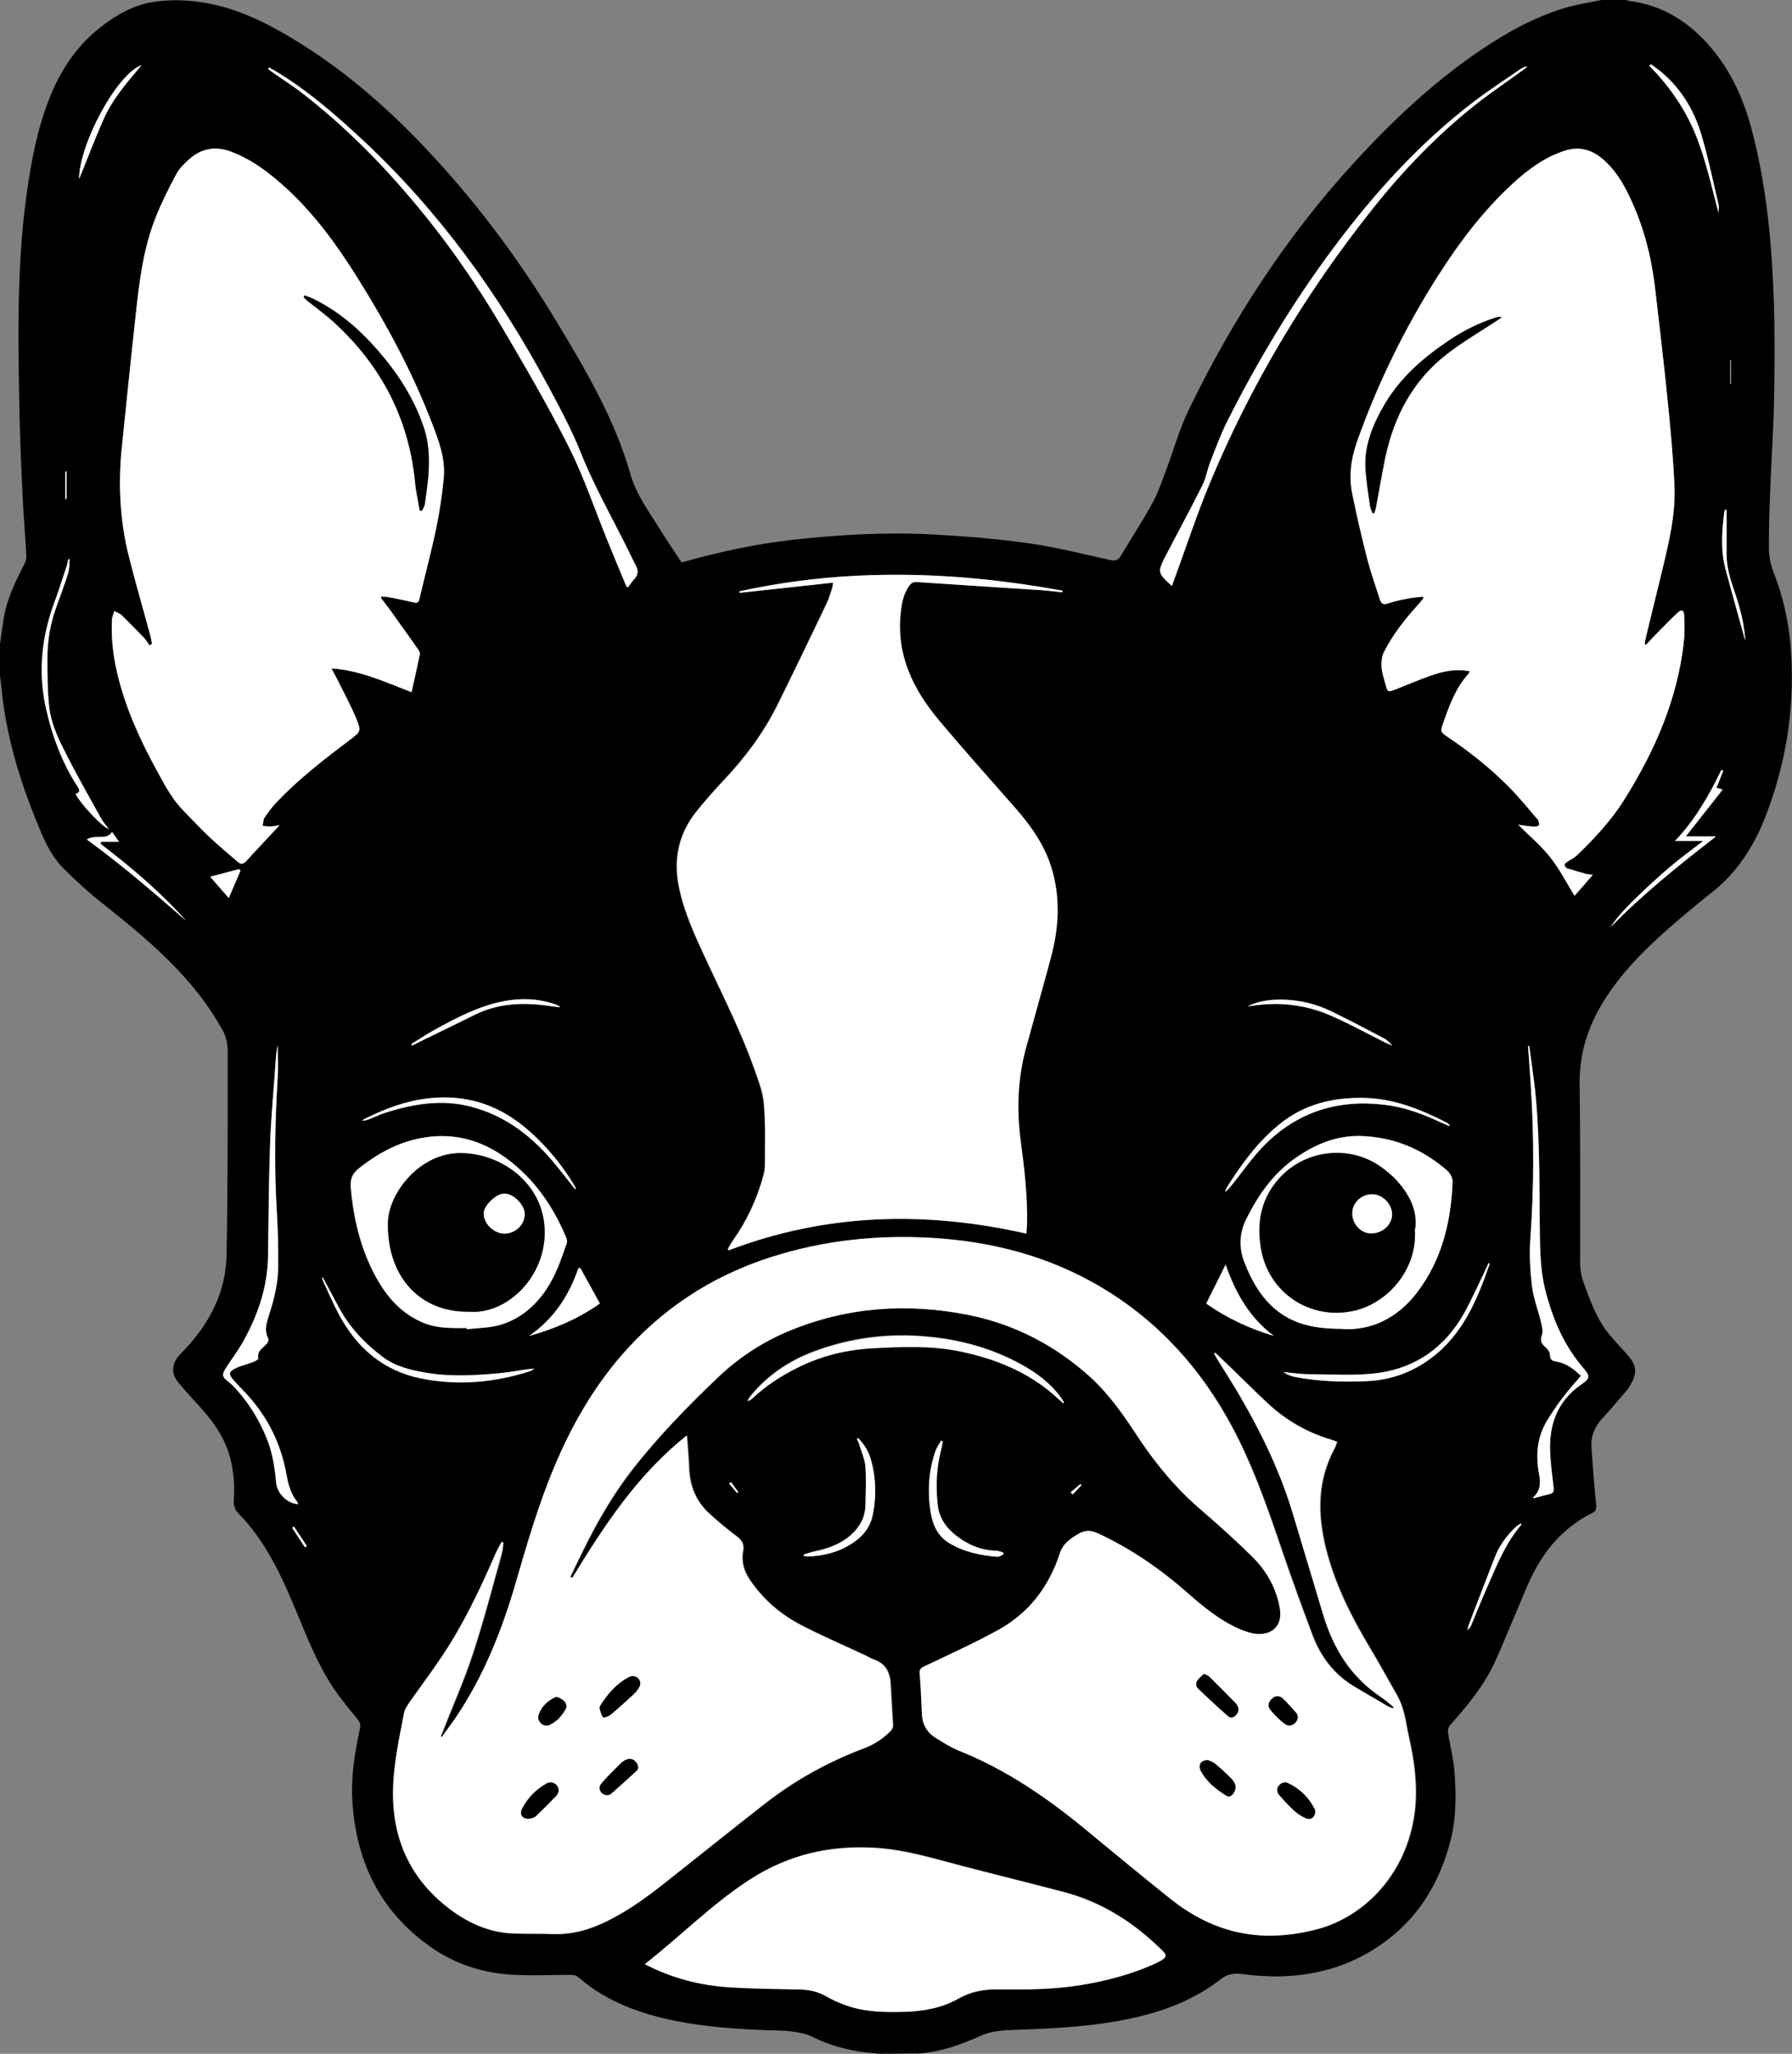 <?xml version="1.0" encoding="UTF-8"?>
<svg id="Layer_1" data-name="Layer 1" xmlns="http://www.w3.org/2000/svg" viewBox="0 0 106.24 121.74">
  <rect x="0" y="0" width="106.24" height="121.74" fill="#808080" stroke="none"/>
  <defs>
    <style>
      .cls-1 {
        fill: #000;
      }

      .cls-1, .cls-2 {
        stroke-width: 0px;
      }

      .cls-2 {
        fill: #fff;
      }
    </style>
  </defs>
  <g id="WuyCAc">
    <g>
      <path class="cls-1" d="M51.58,121.74c.08,0,.16,0,.24,0,.07,0,.13-.01.2-.02-1.35-.09-2.64-.38-3.86-.99-.36-.18-.79-.26-1.19-.31-.49-.07-.99-.06-1.49-.08-1.8-.07-3.6-.19-5.38-.54-2.13-.43-4.14-1.14-5.81-2.6-.1-.09-.27-.14-.41-.14-1.19,0-2.37.06-3.55-.01-1.76-.11-3.41-.65-4.85-1.68-3.03-2.15-4.43-5.18-4.6-8.83-.06-1.37.17-2.71.45-4.04.05-.22.04-.38-.12-.58-.5-.61-1.01-1.22-1.45-1.87-.95-1.43-1.57-3.04-2.23-4.62-.86-2.08-1.8-4.1-3.41-5.74-.21-.21-.28-.48-.26-.78.06-.82,0-1.63-.2-2.44-.3-1.2-.98-2.16-1.79-3.06-.44-.49-.9-.97-1.31-1.48-.42-.52-.38-1.08.05-1.58.13-.15.27-.28.4-.42,1.46-1.56,2.38-3.39,2.42-5.52.08-4.03.07-8.07.07-12.11,0-.43-.11-.91-.32-1.27-.48-.83-1.01-1.64-1.62-2.38-1.57-1.93-3.48-3.51-5.42-5.05-.85-.67-1.66-1.4-2.42-2.17-.79-.81-1.2-1.87-1.62-2.9-.92-2.28-1.62-4.62-1.94-7.07C.11,41,.06,40.52,0,40.05c0-.63,0-1.26,0-1.89.07-.5.14-1,.22-1.5.19-1.17.7-2.21,1.24-3.25.08-.15.11-.35.1-.52-.06-1.1-.16-2.2-.21-3.31-.09-1.93-.18-3.87-.21-5.81-.08-4.26-.13-8.52.51-12.75.24-1.6.55-3.19,1.1-4.72.66-1.84,1.64-3.46,3.2-4.68.91-.71,1.91-1.3,3.06-1.49,1.3-.21,2.61-.12,3.89.19,1.79.44,3.4,1.31,4.95,2.28,2.94,1.84,5.5,4.14,7.85,6.69,2.81,3.04,5.25,6.36,7.38,9.91,1.71,2.84,3.38,5.69,4.3,8.92.33,1.17,1.06,2.16,1.7,3.18.43.7.89,1.37,1.33,2.04,2.22-.63,4.41-1.1,6.65-1.35,2.8-.31,5.6-.46,8.41-.3,1.86.1,3.72.26,5.56.52,1.62.23,3.21.64,4.81.99.29.06.45,0,.6-.24.64-1.07,1.32-2.11,1.92-3.21.33-.61.54-1.28.79-1.93.44-1.17.78-2.4,1.32-3.52,2.58-5.33,5.78-10.26,9.78-14.63,2.24-2.45,4.65-4.73,7.4-6.61,1.67-1.14,3.43-2.12,5.4-2.67C93.69.23,94.33.13,94.96,0c.49,0,.97,0,1.46,0,.05.02.09.04.14.05,2.03.25,3.62,1.28,4.91,2.81,1.18,1.4,1.9,3.03,2.37,4.78.91,3.42,1.22,6.92,1.33,10.44.06,1.93.04,3.87,0,5.81-.03,1.63-.15,3.26-.21,4.89-.05,1.24-.1,2.47-.09,3.71,0,.47.1.98.27,1.42.64,1.62.98,3.3,1.06,5.03.17,3.23-.34,6.35-1.5,9.38-.7,1.82-1.7,3.4-3.25,4.61-.63.49-1.25,1.01-1.86,1.53-1.45,1.23-2.84,2.52-3.96,4.06-1.26,1.72-2.02,3.59-1.98,5.78.05,3.51.03,7.02.03,10.53,0,.46.08.88.24,1.3.37.99.72,1.99,1.38,2.83.38.49.82.93,1.22,1.39.5.57.55,1.03.17,1.69-.08.14-.16.28-.27.4-.47.55-.93,1.1-1.42,1.63-.46.5-.7,1.07-.65,1.74.08,1.14.17,2.28.28,3.42.02.22-.01.35-.23.45-1.45.72-2.54,1.85-3.32,3.24-.49.87-.83,1.82-1.23,2.74-.4.92-.77,1.85-1.18,2.76-.65,1.45-1.65,2.66-2.7,3.84-.08.1-.15.27-.13.39.11.76.32,1.51.38,2.27.11,1.36.13,2.73-.2,4.08-.59,2.35-1.71,4.37-3.64,5.89-2.59,2.03-5.57,2.55-8.76,2.12-.49-.06-.86.01-1.24.3-1.57,1.23-3.39,1.92-5.32,2.33-2.18.47-4.39.59-6.61.67-.79.03-1.59.03-2.33.37-1.18.53-2.38.96-3.69,1.04h.48M33.93,93.52l-.09-.06c.25-.51.49-1.01.74-1.52.83-1.71,1.78-3.34,2.95-4.85,1.51-1.93,3.21-3.68,4.98-5.37,1.27-1.22,2.72-2.18,4.35-2.85,3.42-1.4,6.95-1.64,10.56-.93,2.77.55,5.18,1.82,7.27,3.7,1.17,1.05,2.03,2.34,2.88,3.64,1.05,1.59,2.27,3.03,3.73,4.27,1.02.87,2.01,1.77,2.96,2.71.83.82,1.41,1.81,1.64,2.99.26,1.35-.74,1.75-1.63,1.56-.28-.06-.57-.16-.83-.28-1.13-.51-2.08-1.29-3-2.1-1.61-1.42-3.36-2.63-5.32-3.54-.48-.22-.82-.19-1.24.08-.45.28-.84.56-1.01,1.1-.64,1.95-1.81,3.52-3.61,4.52-1.44.8-2.95,1.47-4.44,2.19-.19.09-.27.18-.26.4.05.79.1,1.58.13,2.37.02.64.3,1.13.83,1.47.45.27.9.56,1.38.76,2.8,1.12,5.24,2.8,7.55,4.71,1.65,1.36,3.29,2.73,4.97,4.06,1.14.91,2.42,1.61,3.85,1.95,1.54.37,3.1.28,4.64-.09,3.33-.8,5.89-3.86,6.05-7.77.05-1.24-.13-2.44-.4-3.65-.19-.84-.26-1.71-.69-2.47-.54-.95-1.07-1.91-1.63-2.85-1.11-1.85-2.07-3.76-2.6-5.86-.51-2.04-.53-4.03.5-5.94.07-.12.1-.26.16-.41-.12-.04-.21-.08-.31-.11-1.46-.42-2.74-1.16-3.84-2.2-.72-.67-1.41-1.37-2.12-2.05-.32-.31-.64-.61-.96-.92-.02.02-.04.03-.06.05.08.14.16.29.25.43.43.7.88,1.39,1.29,2.1,1.3,2.23,2.41,4.54,3.15,7.02.59,1.98,1.19,3.95,1.78,5.93.6,1.99,1.63,3.68,3.39,4.86.28.19.53.41.79.62-.01.02-.03.04-.04.07-.11-.04-.23-.07-.33-.13-.62-.36-1.24-.73-1.86-1.09-1.26-.72-2.1-1.8-2.6-3.14-.61-1.63-1.21-3.26-1.77-4.91-.93-2.72-1.86-5.44-3.29-7.96-1.95-3.43-4.6-6.16-8.06-8.07-2.92-1.6-6.08-2.38-9.38-2.58-3.28-.2-6.5.14-9.63,1.15-3.51,1.13-6.47,3.09-8.88,5.88-1.68,1.95-2.92,4.16-3.91,6.51-.95,2.25-1.63,4.6-2.31,6.94-.81,2.79-1.88,5.46-3.5,7.88-.28.41-.58.81-.87,1.22-.02-.01-.05-.03-.07-.04.03-.07.06-.14.09-.22.61-1.56,1.3-3.1,1.82-4.7.64-1.94,1.14-3.92,1.7-5.89.06-.22.07-.45.1-.68-.03,0-.07-.02-.1-.03-.13.25-.27.49-.38.75-.9,2.06-1.86,4.1-3.11,5.97-.62.93-1.29,1.82-1.93,2.73-.15.21-.32.45-.36.69-.28,1.48-.62,2.95-.65,4.47-.07,2.95,1,5.36,3.36,7.15,1.11.84,2.37,1.41,3.8,1.45.78.02,1.56,0,2.34.03,1.03.04,1.98-.21,2.91-.64,1.35-.62,2.54-1.48,3.69-2.39,1.99-1.57,3.96-3.16,5.96-4.72,1.77-1.38,3.73-2.46,5.83-3.25.63-.24,1.15-.58,1.61-1.05.07-.08.14-.21.13-.31-.04-.81-.1-1.62-.14-2.43-.03-.7-.28-1.23-.99-1.48-.17-.06-.33-.16-.49-.24-1.27-.6-2.57-1.15-3.82-1.8-1.23-.64-2.27-1.53-3.05-2.69-.35-.52-.52-1.09-.4-1.7.09-.44-.09-.66-.42-.91-.57-.43-1.12-.89-1.65-1.38-.75-.71-1.09-1.61-1.13-2.64-.02-.64-.09-1.28-.13-1.92-2.9,2.3-4.89,5.33-6.78,8.43ZM49.37,34.54c-.01.1-.01.21-.05.31-.1.32-.19.64-.34.94-.97,2.03-1.94,4.05-2.94,6.06-.82,1.64-1.92,3.1-3.18,4.43-.56.6-1.11,1.21-1.62,1.86-1.02,1.29-1.34,2.77-1.02,4.38.24,1.22.71,2.36,1.22,3.49,1.11,2.44,2.36,4.82,3.26,7.35.24.67.51,1.37.57,2.07.1,1.19.06,2.39.06,3.59,0,.22-.04.45-.09.66-.37,1.38-.97,2.66-1.79,3.83-.12.17-.21.34-.32.52.02.03.04.06.05.08,5.76-2.19,11.64-2.34,17.64-.99.02-.21.04-.39.04-.57.04-1.67-.16-3.32-.38-4.97-.25-1.88-.15-3.74.35-5.57.48-1.75.98-3.51,1.45-5.26.45-1.69.55-3.4.09-5.11-.39-1.43-1.22-2.61-2.18-3.72-1.53-1.75-3.09-3.47-4.57-5.25-1.52-1.82-2.51-3.85-2.25-6.32.06-.57.15-1.12.49-1.6.13-.18.24-.26.46-.25,2.46.16,4.92.31,7.37.48.42.03.85.08,1.27.13,0-.03,0-.07,0-.1-6.38-1.16-12.76-1.36-19.14.04v.09c1.83-.2,3.66-.4,5.52-.6ZM22.58,35.44s.03-.05.04-.08c.15.01.3.01.45.04.49.1.97.19,1.45.31.22.05.3,0,.35-.22.32-1.38.69-2.75.98-4.13.21-1.01.37-2.03.46-3.06.1-1.15-.31-2.21-.72-3.27-1.16-3.01-2.69-5.83-4.39-8.55-1.22-1.95-2.56-3.8-4.27-5.36-.97-.88-2-1.67-3.26-2.14-.91-.34-1.72-.19-2.43.44-.31.27-.62.58-.81.94-.45.85-.89,1.71-1.23,2.6-.72,1.85-.95,3.8-1.16,5.76-.28,2.61-.55,5.22-.82,7.83-.22,2.17-.11,4.32.42,6.43.39,1.57.85,3.12,1.27,4.68.04.16.07.34.1.5-.05.03-.09.07-.14.1-.11-.16-.21-.33-.34-.46-.43-.45-.86-.89-1.3-1.32-.12-.12-.3-.18-.45-.26-.05.17-.13.34-.14.51-.06,1.1.07,2.18.33,3.25.49,2.05,1.37,3.93,2.37,5.77.45.83.9,1.66,1.57,2.34.5.5.98,1.03,1.5,1.52.55.51,1.12.99,1.69,1.48.17.15.32.15.49-.04.56-.62,1.14-1.23,1.72-1.85.07-.07.14-.15.27-.29-.25.04-.4.08-.54.08-.15,0-.31-.03-.47-.04.03-.16.02-.35.11-.48.22-.33.46-.65.73-.93,1.31-1.37,2.8-2.53,4.3-3.66.69-.52.72-.53.39-1.34-.32-.77-.73-1.51-1.1-2.26-.1-.2-.21-.39-.35-.66,1.73.12,3.19.82,4.75,1.41.17-.79.34-1.52.49-2.25.02-.08-.04-.2-.09-.27-.53-.75-1.06-1.5-1.6-2.25-.2-.28-.41-.54-.62-.82ZM97.59,38.22s-.05-.03-.08-.05c.02-.11.03-.22.05-.33.32-1.33.65-2.65.97-3.98.41-1.69.83-3.38.74-5.12-.09-1.76-.25-3.52-.43-5.27-.21-2.12-.47-4.23-.71-6.34-.19-1.65-.56-3.25-1.21-4.78-.44-1.05-.95-2.07-1.81-2.85-.67-.61-1.43-.87-2.35-.57-1.19.38-2.16,1.11-3.06,1.93-1.75,1.6-3.17,3.47-4.43,5.46-1.98,3.1-3.59,6.39-4.82,9.86-.36,1.01-.5,2.03-.28,3.08.27,1.3.57,2.59.89,3.87.21.8.49,1.58.74,2.38.08.25.2.35.49.25.4-.13.82-.22,1.24-.3.27-.05.55-.07.82-.1.02.03.03.06.05.08-.13.16-.26.32-.4.48-.76.85-1.46,1.74-1.97,2.76-.13.25-.14.59-.12.88.03.35.15.69.24,1.03.12.43.13.44.55.28.71-.27,1.4-.58,2.12-.83.74-.26,1.51-.43,2.33-.25-.04.06-.06.1-.09.14-.77.85-1.14,1.9-1.51,2.95-.17.48-.15.51.27.79,1.28.86,2.49,1.82,3.58,2.91.63.63,1.19,1.32,1.77,2,.07.08.1.25.06.33-.04.07-.21.09-.32.08-.31-.02-.61-.07-.9-.11.64.64,1.34,1.22,1.89,1.92.55.69.96,1.5,1.45,2.29.33-.37.67-.77,1.08-1.24-.2-.03-.3-.03-.4-.06-.38-.1-.75-.21-1.13-.33-.07-.02-.13-.13-.14-.21,0-.05.08-.12.15-.17.19-.13.41-.23.57-.38,1.06-1.01,2.06-2.09,2.83-3.33,1.78-2.85,3.13-5.88,3.51-9.26.06-.54.06-1.09.03-1.64-.02-.33-.16-.37-.41-.14-.36.34-.71.7-1.06,1.05-.27.27-.53.55-.79.83ZM38.25,116.41c1.59.83,3.26,1.26,5.01,1.37,1.39.09,2.78.1,4.16.13.56.01,1.08.12,1.57.4.36.2.74.37,1.13.52,1.17.44,2.4.45,3.63.4,1.08-.04,2.14-.24,3.09-.78.72-.41,1.48-.56,2.3-.55,1.63.02,3.27.02,4.89-.24,1.5-.25,2.98-.62,4.37-1.24,1.02-.45.81-.54.21-1.11-1.6-1.51-3.44-2.63-5.59-3.19-1.94-.5-3.88-.98-5.82-1.49-1.74-.45-3.45-1-5.27-1.11-2.73-.17-5.22.42-7.51,1.91-2.21,1.44-4.06,3.32-6.15,4.96ZM79.6,78.77c1.65.1,3.24-.62,4.43-2.2,1.46-1.94,2-4.18,2.08-6.55,0-.21-.14-.48-.31-.63-1.48-1.29-3.2-2.01-5.17-2.06-1.4-.03-2.66.49-3.8,1.28-1.33.92-2.23,2.2-2.94,3.62q-.64,1.27-.12,2.59c.42,1.09.98,2.09,1.91,2.84,1.04.84,2.27,1.11,3.91,1.1ZM27.65,78.72s0,.05,0,.07c.69-.09,1.41-.08,2.06-.28,1.09-.34,1.95-1.06,2.6-2,.6-.87.94-1.86,1.27-2.84.03-.1,0-.24-.05-.34-.55-1.34-1.31-2.57-2.32-3.61-1.62-1.66-3.57-2.65-5.96-2.31-1.5.21-2.81.91-4,1.85-.4.32-.51.65-.47,1.16.17,1.86.59,3.63,1.49,5.28.67,1.22,1.56,2.22,2.89,2.74.79.31,1.63.29,2.46.28ZM15.94,4l-.04.07c.08.06.15.13.24.19.63.44,1.28.86,1.89,1.33,2.33,1.83,4.42,3.91,6.33,6.16,2.03,2.39,3.83,4.96,5.42,7.66,1.37,2.33,2.74,4.67,3.95,7.08.9,1.79,1.54,3.72,2.3,5.58.36.89.73,1.78,1.1,2.66.03.02.06.04.1.07.12-.15.22-.32.35-.46.23-.24.29-.49.13-.8-.15-.29-.29-.58-.43-.87-.95-1.94-2.03-3.8-2.83-5.81-.55-1.38-1.26-2.7-1.96-4.01-2.9-5.39-6.44-10.31-10.93-14.51-1.59-1.48-3.22-2.91-5.08-4.05-.18-.11-.36-.21-.54-.31ZM69.48,34.73c.05-.13.08-.22.11-.31.72-1.95,1.36-3.92,2.16-5.84,2.45-5.88,5.71-11.29,9.68-16.27,1.78-2.23,3.76-4.29,6-6.07.94-.75,1.95-1.42,2.92-2.13.07-.05.14-.12.21-.18-.18.03-.31.09-.44.18-.91.63-1.84,1.23-2.72,1.9-3.23,2.46-5.92,5.44-8.34,8.68-2.42,3.24-4.49,6.69-6.31,10.3-.39.78-.69,1.61-1.01,2.43-.17.44-.24.92-.45,1.34-.72,1.44-1.49,2.86-2.23,4.28-.43.82-.41.94.27,1.56.04.03.08.07.15.13ZM17.69,89.16c-.03-.07-.05-.14-.1-.19-.36-.46-.5-1.01-.6-1.57-.32-1.79-1.09-3.36-2.31-4.71-.28-.31-.58-.6-.85-.91-.27-.32-.26-.48.11-.66.34-.17.72-.25,1.08-.39.11-.04.31-.15.3-.2-.09-.44.24-.61.48-.85.08-.08.15-.26.11-.34-.26-.5-.09-.97.06-1.44.3-.93.53-1.88.53-2.86,0-1.06-.02-2.13-.08-3.19-.17-2.67-.11-5.33.05-8,.04-.63,0-1.26,0-1.9-.07.32-.1.65-.12.98-.12,1.63-.27,3.25-.33,4.88-.08,2.2-.09,4.4-.12,6.6-.02,1.83-.59,3.5-1.46,5.08-.31.56-.72,1.08-1.06,1.63-.23.37-.19.51.15.77.1.08.21.16.3.26.88.92,1.55,1.97,2.01,3.16.33.83.46,1.7.54,2.58.06.64.67,1.24,1.32,1.27ZM90.66,62s-.04,0-.06,0c.06.83.12,1.66.17,2.48.19,2.96.19,5.92-.03,8.88-.07.94-.02,1.91.09,2.85.09.75.37,1.47.55,2.2.06.24.12.52.04.73-.12.33-.03.5.2.7.13.12.28.31.28.46,0,.28.12.36.34.4.6.09,1.05.43,1.49.85-.09.11-.17.21-.26.31-.66.73-1.24,1.52-1.75,2.36-.61,1.01-.67,2.09-.46,3.2.1.52.06.96-.35,1.33,0,0,0,.03,0,.06.27-.07.54-.14.82-.21.39-.09.42-.14.37-.54-.07-.64-.15-1.29-.19-1.93-.09-1.66.4-3.07,1.84-4.06.54-.37.54-.5.11-1-1.15-1.34-1.81-2.92-2.24-4.6-.35-1.37-.32-2.78-.33-4.17-.03-2.75,0-5.5-.34-8.23-.09-.69-.19-1.38-.28-2.07ZM63.01,83.16s.03-.03.04-.04c0-.03-.01-.06-.03-.08-.05-.08-.1-.15-.15-.23-.62-.86-1.45-1.47-2.37-1.97-1.72-.94-3.56-1.44-5.52-1.63-2.33-.22-4.59.07-6.77.89-1.46.55-2.73,1.41-3.73,2.63-.07.09-.12.2-.19.3.15-.04.24-.11.33-.2.77-.73,1.66-1.3,2.6-1.77,1.43-.72,2.95-1.08,4.55-1.17,1.71-.09,3.42-.16,5.12.19,1.89.39,3.65,1.06,5.18,2.26.32.25.61.53.91.79ZM31.38,79.18c1.5-.42,2.9-1.01,4.19-1.92-.4-.73-.78-1.42-1.16-2.11-.04,0-.07,0-.11.01-.56,1.64-1.47,3.02-2.91,4.01ZM75.53,79.19c-1.42-1.06-2.27-2.51-2.86-4.23-.41.83-.78,1.55-1.15,2.31,1.25.88,2.58,1.49,4.02,1.92ZM88.32,74.91s-.05-.03-.07-.05c-.09.19-.17.39-.26.57-.39.8-.75,1.62-1.18,2.39-1.11,1.99-2.82,3.23-5.06,3.55-1.36.19-2.77.08-4.16.08-.5,0-1.01-.08-1.51-.13.22.14.45.24.69.29,1.4.28,2.81.31,4.24.25,1.42-.06,2.7-.52,3.83-1.36,1.89-1.41,2.74-3.48,3.48-5.6ZM19.14,75.73s-.03.01-.04.02c.02.06.03.13.06.19.31.67.6,1.35.95,2,1.04,1.95,2.6,3.3,4.79,3.76,2.2.46,4.39.27,6.54-.42.06-.02.11-.06.25-.14-.17,0-.25,0-.33.02-.59.08-1.18.2-1.77.25-1.43.13-2.88.21-4.31-.03-.91-.15-1.82-.37-2.57-.93-1.07-.8-1.98-1.76-2.62-2.96-.31-.59-.63-1.17-.94-1.75ZM85.96,66.76c-.04-.08-.05-.11-.06-.12-.06-.04-.12-.08-.18-.12-1.53-.78-3.09-1.41-4.84-1.44-1.84-.04-3.54.36-5,1.54-1.3,1.05-2.28,2.38-3.16,3.79-.04.07-.07.16-.1.24.16-.1.26-.23.37-.36.65-.81,1.25-1.69,1.98-2.42,1.95-1.96,4.34-2.71,7.07-2.39,1.16.13,2.24.52,3.29,1.01.19.09.38.16.63.27ZM4.13,33.16s-.06,0-.09,0c-.02.12-.04.24-.07.35-.26.77-.51,1.54-.78,2.3-.75,2.06-.94,4.16-.44,6.3.37,1.59.93,3.1,1.82,4.48.11.17.26.37-.09.47.27.57,1.57,1.97,1.97,2.09-.18-.25-.36-.44-.48-.67-.66-1.19-1.34-2.38-1.96-3.6-.48-.94-.97-1.89-1.09-2.95-.11-.95-.1-1.92-.11-2.88,0-1.04.17-2.06.52-3.04.24-.68.49-1.35.71-2.03.08-.25.07-.54.09-.81ZM34.1,70.5s.04-.03.05-.05c-.05-.09-.09-.17-.14-.26-.7-1.15-1.55-2.18-2.55-3.08-1.48-1.33-3.16-2.08-5.2-2.06-1.66.02-3.16.53-4.61,1.26-.06.03-.11.08-.17.12.16,0,.3-.04.44-.1.32-.13.63-.28.96-.38,1.64-.52,3.3-.79,5.02-.36,1.97.5,3.52,1.66,4.82,3.18.48.56.93,1.15,1.39,1.73ZM55.9,85.44s-.08-.03-.11-.05c-.11.2-.26.39-.33.61-.42,1.19-.49,2.42-.28,3.66.12.73.42,1.39,1.08,1.79.87.54,1.85.74,2.86.82.12,0,.24-.08.36-.13,0-.04,0-.08,0-.12-.15-.04-.29-.1-.44-.11-.87-.02-1.62-.33-2.3-.85-.63-.48-1.06-1.08-1.15-1.89-.11-1.07-.07-2.12.19-3.17.05-.19.08-.38.12-.57ZM100.98,49.85c-.73.57-1.4,1.06-2.03,1.59-.63.54-1.25,1.1-1.84,1.68-.59.57-1.18,1.14-1.62,1.84,1.92-1.97,4.06-3.68,6.25-5.38h-1.79c.75-.95,1.46-1.85,2.19-2.78-.17-.05-.26-.07-.37-.1.14-.35.27-.68.4-1.01-.04-.02-.07-.04-.11-.05-.73,1.51-1.56,2.96-2.75,4.21h1.68ZM50.88,85.25l-.08.04c.06.14.12.29.17.43.12.41.31.82.34,1.24.05.75.02,1.5,0,2.25-.01.73-.34,1.32-.88,1.8-.62.55-1.37.8-2.16.96-.21.04-.41.12-.62.18,0,.03,0,.06.01.09.09,0,.19.03.28.03.76-.05,1.51-.19,2.19-.55.79-.42,1.43-1,1.61-1.91.21-1.06.19-2.14-.08-3.19-.13-.51-.4-.98-.78-1.36ZM101.89,12.65c0-.18.03-.37,0-.54-.33-1.4-.62-2.81-1.03-4.18-.46-1.51-1.27-2.82-2.54-3.81-.14-.11-.29-.21-.44-.32-.03.03-.06.06-.09.09,1.16,1.19,2.1,2.52,2.73,4.05.62,1.52.96,3.12,1.38,4.7ZM5.15,49.76c2.07,1.5,3.98,3.15,5.88,4.81-1.52-1.71-3.26-3.17-5.07-4.56l.06-.11h1.04c-.15-.21-.27-.38-.41-.59-.33.54-1,.12-1.49.45ZM4.69,10.61c.46-1.12.92-2.35,1.45-3.54.54-1.21,1.41-2.21,2.26-3.21-1.47.51-3.72,4.71-3.71,6.75ZM24.39,61.88s.03.07.05.1c.18-.09.35-.18.53-.27,1.07-.52,2.14-1.04,3.21-1.57,1.28-.63,2.64-.72,4.03-.56.34.04.68.09,1.02.13-.1-.1-.22-.15-.34-.19-1.03-.34-2.08-.37-3.14-.15-1.41.29-2.66.94-3.9,1.63-.49.27-.97.58-1.45.88ZM74,59.63c.07,0,.1.01.13,0,1.62-.27,3.2-.11,4.71.53,1.13.48,2.21,1.09,3.32,1.64.13.06.26.12.39.17-.15-.19-.32-.34-.51-.44-1.03-.54-2.06-1.09-3.1-1.59-.87-.42-1.81-.65-2.78-.69-.72-.03-1.43.04-2.14.37ZM90.2,90.37s-.03-.05-.04-.07c-.11.08-.24.15-.34.25-.5.5-.92,1.05-1.18,1.71-.52,1.33-1.03,2.66-1.54,3.99-.05.12-.08.25-.11.37.11-.08.18-.18.23-.28.32-.74.62-1.5.94-2.24.57-1.3,1.1-2.63,2.04-3.73ZM13.56,53.23c.25-.57.47-1.1.7-1.63-.03-.03-.06-.06-.09-.09-.56.15-1.11.29-1.71.45.37.43.72.83,1.1,1.26ZM102.36,30.23s-.06,0-.09,0c-.02.06-.05.11-.05.17-.13,1.12-.21,2.24.08,3.35.39,1.43.79,2.86,1.16,4.21,0,0,0-.07,0-.15-.08-.99-.35-1.93-.67-2.86-.24-.69-.43-1.39-.43-2.13,0-.86,0-1.72,0-2.58ZM3.87,29.56s.05.02.08.03v-1.64s-.05,0-.08,0v1.61ZM18.08,91.72s.07-.06.11-.08c-.25-.38-.51-.77-.76-1.15-.04.02-.07.05-.11.07.25.39.51.77.76,1.16ZM63.47,88.46s.09.08.13.12l.52-.55s-.04-.04-.07-.06c-.19.16-.39.33-.58.49ZM102.61,21.34h-.03v1.42h.03v-1.42ZM43.34,87.85s-.08.06-.11.09c.16.19.31.37.47.56l.07-.06c-.14-.2-.29-.4-.43-.59Z"/>
      <path class="cls-2" d="M33.93,93.52c1.89-3.1,3.88-6.13,6.78-8.43.04.64.11,1.28.13,1.92.04,1.03.38,1.93,1.13,2.64.52.49,1.08.95,1.65,1.38.32.24.5.46.42.91-.12.61.05,1.19.4,1.7.78,1.16,1.82,2.06,3.05,2.69,1.25.65,2.54,1.2,3.82,1.8.17.08.32.18.49.24.71.24.95.78.99,1.48.04.81.1,1.62.14,2.43,0,.1-.06.23-.13.31-.46.47-.98.81-1.61,1.05-2.1.79-4.05,1.87-5.83,3.25-2,1.56-3.97,3.15-5.96,4.72-1.16.91-2.34,1.77-3.69,2.39-.93.43-1.88.67-2.91.64-.78-.03-1.56,0-2.34-.03-1.43-.05-2.69-.61-3.8-1.45-2.36-1.79-3.44-4.2-3.36-7.15.04-1.52.37-2.99.65-4.47.05-.25.22-.48.36-.69.64-.91,1.31-1.8,1.93-2.73,1.25-1.88,2.21-3.91,3.11-5.97.11-.26.25-.5.38-.75.03,0,.07.02.1.03-.03.23-.04.46-.1.68-.55,1.97-1.06,3.95-1.7,5.89-.52,1.59-1.21,3.13-1.82,4.7-.03.07-.06.15-.09.22.02.01.05.03.07.04.29-.41.59-.8.87-1.22,1.62-2.42,2.69-5.09,3.5-7.88.68-2.34,1.36-4.69,2.31-6.94.99-2.36,2.24-4.56,3.91-6.51,2.41-2.8,5.37-4.75,8.88-5.88,3.13-1.01,6.36-1.35,9.63-1.15,3.3.2,6.47.98,9.38,2.58,3.47,1.9,6.11,4.63,8.06,8.07,1.43,2.52,2.37,5.23,3.29,7.96.56,1.65,1.16,3.28,1.77,4.91.5,1.34,1.34,2.42,2.6,3.14.62.36,1.24.73,1.86,1.09.1.06.22.09.33.13.01-.02.03-.04.04-.07-.26-.21-.51-.44-.79-.62-1.76-1.18-2.79-2.87-3.39-4.86-.59-1.98-1.19-3.95-1.78-5.93-.74-2.48-1.85-4.79-3.15-7.02-.41-.71-.86-1.4-1.29-2.1-.09-.14-.17-.29-.25-.43.02-.02.04-.03.06-.05.32.31.64.61.96.92.71.68,1.4,1.38,2.12,2.05,1.11,1.04,2.39,1.77,3.84,2.2.09.03.19.07.31.11-.06.15-.09.29-.16.41-1.03,1.91-1.01,3.9-.5,5.94.53,2.1,1.49,4.01,2.6,5.86.56.94,1.09,1.89,1.63,2.85.43.77.51,1.64.69,2.47.27,1.2.45,2.41.4,3.65-.16,3.91-2.72,6.97-6.05,7.77-1.54.37-3.1.46-4.64.09-1.43-.34-2.71-1.04-3.85-1.95-1.67-1.33-3.32-2.7-4.97-4.06-2.31-1.91-4.75-3.59-7.55-4.71-.48-.19-.94-.48-1.38-.76-.54-.33-.81-.82-.83-1.47-.03-.79-.07-1.58-.13-2.37-.02-.22.07-.31.26-.4,1.49-.71,3-1.39,4.44-2.19,1.8-1,2.98-2.57,3.61-4.52.18-.55.57-.82,1.01-1.1.42-.26.76-.3,1.24-.08,1.96.91,3.71,2.12,5.32,3.54.92.81,1.87,1.59,3,2.1.27.12.55.22.83.28.89.2,1.89-.21,1.63-1.56-.23-1.18-.8-2.17-1.64-2.99-.95-.94-1.95-1.84-2.96-2.71-1.46-1.24-2.67-2.68-3.73-4.27-.85-1.29-1.72-2.58-2.88-3.64-2.09-1.89-4.5-3.15-7.27-3.7-3.61-.72-7.14-.47-10.56.93-1.63.67-3.07,1.62-4.35,2.85-1.76,1.69-3.47,3.44-4.98,5.37-1.17,1.5-2.11,3.14-2.95,4.85-.25.51-.49,1.01-.74,1.52l.09.06ZM71.38,99.22c-.12.11-.26.22-.36.35-.14.17-.15.38.01.53.58.55,1.16,1.09,1.76,1.62.19.17.4.08.54-.13.16-.24.06-.47-.1-.64-.5-.54-1.03-1.05-1.56-1.57-.06-.06-.16-.08-.3-.15ZM37.48,99.35s-.13.02-.21.07c-.72.39-1.24.99-1.67,1.67-.03.05-.06.12-.05.17.06.18.1.39.21.53.04.05.32-.05.44-.15.47-.39.93-.81,1.38-1.23.14-.13.26-.29.34-.46.13-.28-.09-.6-.44-.6ZM77.97,107.34s0-.06-.02-.09c-.36-.7-.89-1.22-1.59-1.55-.2-.09-.42-.01-.56.19-.13.19-.07.38.06.53.28.32.56.63.88.92.2.18.43.33.68.44.31.14.56-.07.56-.43ZM33.12,106.16c0-.4-.39-.62-.72-.44-.63.34-1.11.85-1.44,1.48-.19.35.02.63.42.6.14-.01.31-.07.41-.17.41-.39.81-.79,1.2-1.2.08-.08.11-.21.13-.27ZM36.04,106.41s.13-.02.18-.07c.52-.46,1.04-.93,1.55-1.4.06-.05.08-.2.05-.27-.16-.43-.54-.52-.89-.24-.03.02-.07.05-.1.07-.4.41-.83.8-1.19,1.25-.23.28,0,.66.4.67ZM71.59,104.33c-.42.01-.57.31-.38.65.34.63.89,1.06,1.48,1.44.16.1.32.06.44-.12.18-.27.18-.55-.08-.83-.32-.34-.67-.64-1.02-.94-.14-.12-.34-.17-.43-.21ZM76.94,101.75s-.03-.14-.08-.2c-.26-.29-.52-.59-.8-.86-.19-.18-.41-.2-.63,0-.21.19-.29.44-.12.65.26.32.56.63.9.87.29.21.73-.06.74-.45ZM32.39,102.28s.13-.01.2-.05c.45-.21.76-.58.98-1.01.05-.09-.04-.33-.14-.41-.14-.12-.39-.26-.51-.21-.45.21-.81.55-.98,1.03-.11.3.13.64.45.64Z"/>
      <path class="cls-2" d="M49.37,34.54c-1.86.2-3.69.4-5.51.6v-.09c6.37-1.4,12.75-1.2,19.13-.04,0,.03,0,.07,0,.1-.42-.04-.84-.1-1.27-.13-2.46-.16-4.92-.31-7.37-.48-.22-.01-.34.07-.46.25-.34.49-.43,1.03-.49,1.6-.26,2.47.73,4.5,2.25,6.32,1.49,1.78,3.04,3.51,4.57,5.25.96,1.1,1.79,2.29,2.18,3.72.47,1.7.37,3.41-.09,5.11-.47,1.76-.97,3.51-1.45,5.26-.51,1.83-.6,3.69-.35,5.57.22,1.65.42,3.3.38,4.97,0,.18-.02.35-.04.57-6-1.36-11.88-1.2-17.64.99-.02-.03-.04-.06-.05-.08.11-.17.2-.35.32-.52.82-1.17,1.41-2.45,1.79-3.83.06-.21.1-.44.09-.66,0-1.2.04-2.4-.06-3.59-.06-.7-.33-1.39-.57-2.07-.9-2.53-2.16-4.91-3.26-7.35-.51-1.13-.98-2.27-1.22-3.49-.31-1.61,0-3.09,1.02-4.38.51-.64,1.06-1.26,1.62-1.86,1.26-1.34,2.36-2.79,3.18-4.43,1-2.01,1.97-4.04,2.94-6.06.14-.3.23-.63.34-.94.03-.1.03-.21.05-.31Z"/>
      <path class="cls-2" d="M22.58,35.44c.21.27.42.54.62.82.54.75,1.07,1.5,1.6,2.25.05.08.11.19.09.27-.15.73-.31,1.46-.49,2.25-1.56-.6-3.02-1.29-4.75-1.41.14.27.25.46.35.66.37.75.77,1.49,1.1,2.26.34.81.3.82-.39,1.34-1.51,1.14-3,2.29-4.3,3.66-.27.28-.51.6-.73.93-.08.13-.07.32-.11.48.16.02.31.05.47.04.15,0,.3-.04.54-.08-.13.14-.2.21-.27.29-.57.62-1.15,1.22-1.72,1.85-.17.19-.33.19-.49.04-.57-.49-1.15-.97-1.69-1.48-.52-.49-1-1.01-1.5-1.52-.68-.68-1.12-1.51-1.57-2.34-1.01-1.83-1.88-3.72-2.37-5.77-.26-1.07-.39-2.15-.33-3.25,0-.17.09-.34.14-.51.15.09.33.14.45.26.44.43.87.87,1.3,1.32.13.14.23.31.34.46.05-.03.09-.07.14-.1-.03-.17-.06-.34-.1-.5-.42-1.56-.88-3.12-1.27-4.68-.53-2.11-.64-4.26-.42-6.43.27-2.61.53-5.22.82-7.83.21-1.95.44-3.91,1.16-5.76.35-.89.78-1.75,1.23-2.6.19-.36.5-.67.81-.94.71-.62,1.52-.77,2.43-.44,1.25.46,2.28,1.25,3.26,2.14,1.71,1.56,3.05,3.41,4.27,5.36,1.71,2.73,3.23,5.54,4.39,8.55.4,1.05.82,2.12.72,3.27-.09,1.02-.25,2.05-.46,3.06-.29,1.39-.66,2.75-.98,4.13-.05.23-.13.27-.35.22-.48-.12-.97-.21-1.45-.31-.15-.03-.3-.03-.45-.04-.01.03-.03.05-.04.08ZM24.88,30.24s.09.01.14.02c.06-.13.15-.25.17-.39.09-.66.2-1.32.23-1.99.04-.83,0-1.66-.26-2.47-.68-2.06-1.89-3.77-3.37-5.32-.96-.99-2.03-1.83-3.28-2.42-.14-.07-.3-.11-.45-.17-.02.03-.04.06-.05.09.06.07.12.15.19.2.53.43,1.08.82,1.58,1.27,2.81,2.56,4.47,5.72,4.84,9.52.05.55.18,1.09.27,1.64Z"/>
      <path class="cls-2" d="M97.59,38.22c.26-.28.52-.56.79-.83.35-.35.69-.71,1.06-1.05.24-.23.39-.19.41.14.03.54.03,1.1-.03,1.64-.39,3.38-1.73,6.42-3.51,9.26-.77,1.24-1.78,2.32-2.83,3.33-.16.16-.38.25-.57.38-.06.04-.15.12-.15.17,0,.07.07.18.14.21.37.12.75.23,1.13.33.09.03.19.03.4.06-.4.46-.75.86-1.08,1.24-.49-.79-.9-1.6-1.45-2.29-.55-.7-1.25-1.28-1.89-1.92.29.04.59.09.9.11.11,0,.28-.01.32-.08.04-.08,0-.25-.06-.33-.58-.68-1.14-1.37-1.77-2-1.09-1.09-2.3-2.05-3.58-2.91-.42-.28-.44-.32-.27-.79.37-1.05.74-2.1,1.51-2.95.03-.04.05-.08.09-.14-.82-.18-1.59-.01-2.33.25-.72.25-1.41.56-2.12.83-.42.16-.43.15-.55-.28-.09-.34-.21-.68-.24-1.03-.02-.29,0-.63.12-.88.51-1.02,1.21-1.92,1.97-2.76.14-.15.27-.32.4-.48-.02-.03-.03-.06-.05-.08-.27.03-.55.05-.82.1-.42.08-.84.16-1.24.3-.29.1-.41,0-.49-.25-.25-.79-.53-1.57-.74-2.38-.33-1.28-.63-2.57-.89-3.87-.22-1.05-.07-2.07.28-3.08,1.23-3.47,2.84-6.76,4.82-9.86,1.27-1.99,2.69-3.86,4.43-5.46.9-.82,1.87-1.55,3.06-1.93.92-.3,1.68-.03,2.35.57.86.78,1.37,1.8,1.81,2.85.65,1.53,1.02,3.14,1.21,4.78.24,2.11.5,4.23.71,6.34.18,1.75.35,3.51.43,5.27.08,1.75-.34,3.44-.74,5.12-.32,1.33-.65,2.65-.97,3.98-.03.11-.04.22-.05.33.03.02.05.03.08.05ZM81.38,30.43s.06,0,.09,0c.03-.1.08-.2.1-.3.19-.98.35-1.97.55-2.95.52-2.48,1.64-4.62,3.67-6.19.94-.73,1.98-1.33,2.98-1.99.09-.06.18-.12.27-.19-.15-.03-.27,0-.38.03-.97.31-1.87.76-2.72,1.33-1.53,1.02-2.91,2.22-3.85,3.82-.71,1.21-1.24,2.49-1.12,3.94.06.69.16,1.37.26,2.05.02.16.1.31.16.46Z"/>
      <path class="cls-2" d="M38.25,116.41c2.09-1.64,3.94-3.52,6.15-4.96,2.29-1.5,4.78-2.09,7.51-1.91,1.82.12,3.53.66,5.27,1.11,1.94.5,3.88.98,5.82,1.49,2.15.56,3.99,1.67,5.59,3.19.6.57.81.65-.21,1.11-1.39.62-2.87,1-4.37,1.24-1.62.26-3.25.26-4.89.24-.82,0-1.58.14-2.3.55-.95.54-2.01.74-3.09.78-1.23.04-2.46.03-3.63-.4-.39-.14-.77-.31-1.13-.52-.49-.28-1.01-.39-1.57-.4-1.39-.03-2.78-.04-4.16-.13-1.74-.11-3.41-.54-5.01-1.37Z"/>
      <path class="cls-2" d="M79.6,78.77c-1.63,0-2.86-.26-3.91-1.1-.93-.75-1.48-1.75-1.91-2.84q-.51-1.32.12-2.59c.71-1.42,1.61-2.7,2.94-3.62,1.14-.79,2.39-1.31,3.8-1.28,1.96.05,3.69.76,5.17,2.06.16.14.31.42.31.63-.09,2.37-.62,4.61-2.08,6.55-1.19,1.58-2.78,2.3-4.43,2.2ZM83.88,72.84c.15-1.08-.34-2.03-1.09-2.86-.29-.32-.63-.6-.99-.85-1.84-1.28-4.41-.97-5.93.67-1.11,1.2-1.38,2.61-1.13,4.18.43,2.65,2.93,4.31,5.54,3.71,1.91-.44,3.77-2.39,3.58-4.85Z"/>
      <path class="cls-2" d="M27.65,78.72c-.83,0-1.67.03-2.46-.28-1.33-.52-2.22-1.52-2.89-2.74-.9-1.64-1.33-3.42-1.49-5.28-.05-.51.07-.84.47-1.16,1.19-.95,2.5-1.64,4-1.85,2.39-.34,4.34.65,5.96,2.31,1.01,1.04,1.76,2.27,2.32,3.61.04.1.08.24.05.34-.34.99-.67,1.97-1.27,2.84-.66.95-1.52,1.66-2.6,2-.65.21-1.37.2-2.06.28,0-.02,0-.05,0-.07ZM27.8,77.75c2.16.18,4.4-1.9,4.49-4.53.1-2.98-2.51-4.85-4.95-4.87-2.48-.02-4.31,2.4-4.34,4.12-.06,3.19,1.9,5.33,4.8,5.28Z"/>
      <path class="cls-2" d="M15.94,4c.18.1.36.2.54.31,1.86,1.14,3.49,2.57,5.08,4.05,4.49,4.2,8.03,9.11,10.93,14.51.7,1.31,1.41,2.63,1.96,4.01.8,2.01,1.88,3.88,2.83,5.81.14.29.28.58.43.87.16.3.1.56-.13.8-.13.14-.24.3-.35.46-.03-.02-.06-.04-.1-.07-.37-.89-.74-1.77-1.1-2.66-.76-1.86-1.4-3.79-2.3-5.58-1.21-2.41-2.58-4.75-3.95-7.08-1.59-2.7-3.39-5.27-5.42-7.66-1.91-2.26-4-4.34-6.33-6.16-.6-.48-1.26-.89-1.89-1.33-.08-.06-.16-.12-.24-.19l.04-.07Z"/>
      <path class="cls-2" d="M69.48,34.73c-.08-.07-.12-.1-.15-.13-.67-.62-.69-.73-.27-1.56.74-1.43,1.51-2.85,2.23-4.28.21-.42.28-.9.45-1.34.32-.82.62-1.65,1.01-2.43,1.82-3.61,3.89-7.06,6.31-10.3,2.42-3.24,5.11-6.22,8.34-8.68.88-.67,1.81-1.27,2.72-1.9.12-.09.26-.15.44-.18-.07.06-.14.12-.21.18-.97.71-1.98,1.38-2.92,2.13-2.24,1.78-4.22,3.84-6,6.07-3.97,4.98-7.23,10.39-9.68,16.27-.8,1.91-1.44,3.89-2.16,5.84-.03.09-.07.18-.11.31Z"/>
      <path class="cls-2" d="M17.69,89.16c-.66-.03-1.26-.63-1.32-1.27-.08-.88-.21-1.75-.54-2.58-.47-1.18-1.13-2.24-2.01-3.16-.09-.09-.19-.18-.3-.26-.34-.26-.38-.4-.15-.77.35-.55.75-1.06,1.06-1.63.88-1.58,1.44-3.25,1.46-5.08.03-2.2.04-4.4.12-6.6.06-1.63.22-3.26.33-4.88.02-.33.05-.66.12-.98,0,.63.03,1.27,0,1.9-.16,2.67-.21,5.33-.05,8,.07,1.06.09,2.13.08,3.19,0,.98-.23,1.93-.53,2.86-.15.47-.32.94-.06,1.44.04.08-.03.26-.11.34-.24.24-.57.41-.48.85,0,.05-.18.16-.3.2-.36.14-.74.22-1.08.39-.37.18-.39.34-.11.66.27.32.57.61.85.91,1.22,1.35,1.99,2.92,2.31,4.71.1.56.24,1.11.6,1.57.04.05.06.12.1.19Z"/>
      <path class="cls-2" d="M90.66,62c.09.69.19,1.38.28,2.07.34,2.73.31,5.48.34,8.23.02,1.4-.01,2.8.33,4.17.43,1.69,1.09,3.26,2.24,4.6.43.5.43.63-.11,1-1.43.99-1.92,2.4-1.84,4.06.03.65.11,1.29.19,1.93.05.4.02.45-.37.54-.27.06-.54.14-.82.21,0-.03-.01-.05,0-.06.41-.37.45-.81.35-1.33-.21-1.11-.15-2.19.46-3.2.51-.85,1.1-1.63,1.75-2.36.09-.1.17-.2.26-.31-.43-.42-.89-.76-1.49-.85-.22-.03-.34-.12-.34-.4,0-.16-.15-.35-.28-.46-.23-.2-.32-.38-.2-.7.08-.21.01-.49-.04-.73-.18-.74-.46-1.46-.55-2.2-.11-.94-.16-1.9-.09-2.85.21-2.96.22-5.92.03-8.88-.05-.83-.11-1.66-.17-2.48.02,0,.04,0,.06,0Z"/>
      <path class="cls-2" d="M63.01,83.16c-.3-.27-.6-.55-.91-.79-1.53-1.2-3.3-1.87-5.18-2.26-1.69-.35-3.4-.28-5.12-.19-1.6.08-3.12.45-4.55,1.17-.95.48-1.83,1.04-2.6,1.77-.09.08-.18.15-.33.2.06-.1.11-.21.19-.3,1-1.22,2.27-2.08,3.73-2.63,2.18-.82,4.43-1.11,6.77-.89,1.96.18,3.8.69,5.52,1.63.91.5,1.74,1.11,2.37,1.97.05.07.1.15.15.23.01.02.02.05.03.08-.01.01-.03.03-.04.04Z"/>
      <path class="cls-2" d="M31.38,79.18c1.45-1,2.35-2.38,2.91-4.01.04,0,.07,0,.11-.01.38.69.76,1.38,1.16,2.11-1.29.91-2.69,1.5-4.19,1.92Z"/>
      <path class="cls-2" d="M75.53,79.19c-1.44-.43-2.77-1.04-4.02-1.92.38-.76.74-1.49,1.15-2.31.6,1.72,1.44,3.17,2.86,4.23Z"/>
      <path class="cls-2" d="M88.32,74.91c-.74,2.13-1.59,4.19-3.48,5.6-1.13.85-2.41,1.3-3.83,1.36-1.42.06-2.84.02-4.24-.25-.24-.05-.47-.14-.69-.29.5.04,1.01.13,1.51.13,1.39,0,2.79.11,4.16-.08,2.24-.32,3.95-1.56,5.06-3.55.43-.78.79-1.59,1.18-2.39.09-.19.17-.38.26-.57.02.02.05.03.07.05Z"/>
      <path class="cls-2" d="M19.14,75.73c.31.58.63,1.17.94,1.75.64,1.2,1.55,2.16,2.62,2.96.75.56,1.66.78,2.57.93,1.43.24,2.87.16,4.31.03.59-.05,1.18-.17,1.77-.25.08-.01.16,0,.33-.02-.13.07-.19.12-.25.14-2.14.69-4.33.88-6.54.42-2.19-.46-3.74-1.81-4.79-3.76-.35-.65-.63-1.33-.95-2-.03-.06-.04-.13-.06-.19.01,0,.03-.01.04-.02Z"/>
      <path class="cls-2" d="M85.96,66.76c-.24-.1-.44-.18-.63-.27-1.05-.49-2.13-.88-3.29-1.01-2.73-.32-5.13.43-7.07,2.39-.73.74-1.32,1.61-1.98,2.42-.11.13-.21.26-.37.36.03-.08.06-.16.1-.24.88-1.41,1.85-2.74,3.16-3.79,1.46-1.18,3.16-1.58,5-1.54,1.75.04,3.32.67,4.84,1.44.06.03.12.07.18.12.01,0,.02.03.06.12Z"/>
      <path class="cls-2" d="M4.13,33.16c-.03.27-.01.55-.09.81-.21.69-.47,1.36-.71,2.03-.35.98-.53,2-.52,3.04,0,.96,0,1.93.11,2.88.12,1.06.61,2.01,1.09,2.95.62,1.21,1.3,2.4,1.96,3.6.12.22.3.42.48.67-.39-.12-1.7-1.52-1.97-2.09.35-.09.2-.29.09-.47-.89-1.38-1.45-2.89-1.82-4.48-.5-2.14-.31-4.24.44-6.3.28-.76.53-1.53.78-2.3.04-.11.05-.23.07-.35.03,0,.06,0,.09,0Z"/>
      <path class="cls-2" d="M34.1,70.5c-.46-.58-.91-1.17-1.39-1.73-1.3-1.52-2.84-2.67-4.82-3.18-1.71-.44-3.38-.16-5.02.36-.33.1-.64.26-.96.38-.14.05-.28.1-.44.1.05-.04.1-.09.17-.12,1.45-.72,2.94-1.24,4.61-1.26,2.04-.02,3.72.73,5.2,2.06,1,.9,1.85,1.93,2.55,3.08.05.08.09.17.14.26-.02.02-.04.03-.05.05Z"/>
      <path class="cls-2" d="M55.9,85.44c-.04.19-.07.38-.12.57-.27,1.04-.31,2.1-.19,3.17.08.81.52,1.42,1.15,1.89.68.51,1.43.83,2.3.85.15,0,.29.07.44.11,0,.04,0,.08,0,.12-.12.04-.24.14-.36.13-1.01-.08-1.99-.29-2.86-.82-.66-.41-.96-1.06-1.08-1.79-.2-1.24-.13-2.47.28-3.66.08-.21.22-.41.33-.61.04.02.08.03.11.05Z"/>
      <path class="cls-2" d="M100.98,49.85h-1.68c1.19-1.25,2.02-2.7,2.75-4.21.04.02.07.04.11.05-.13.33-.26.66-.4,1.01.12.03.2.05.37.1-.73.93-1.45,1.84-2.19,2.78h1.79c-2.19,1.7-4.33,3.41-6.25,5.38.45-.69,1.04-1.27,1.62-1.84.6-.58,1.21-1.14,1.84-1.68.63-.54,1.31-1.03,2.03-1.59Z"/>
      <path class="cls-2" d="M50.88,85.25c.39.38.65.85.78,1.36.28,1.05.3,2.13.08,3.19-.18.91-.82,1.49-1.61,1.91-.68.36-1.43.51-2.19.55-.09,0-.19-.02-.28-.03,0-.03,0-.06-.01-.09.21-.06.41-.13.62-.18.79-.16,1.54-.42,2.16-.96.54-.48.87-1.07.88-1.8.01-.75.05-1.5,0-2.25-.03-.42-.21-.83-.34-1.24-.04-.15-.11-.29-.17-.43l.08-.04Z"/>
      <path class="cls-2" d="M101.89,12.65c-.42-1.58-.76-3.18-1.38-4.7-.63-1.54-1.57-2.87-2.73-4.05.03-.03.06-.06.09-.09.15.11.3.21.44.32,1.26.99,2.08,2.3,2.54,3.81.41,1.37.7,2.78,1.03,4.18.04.17,0,.36,0,.54Z"/>
      <path class="cls-2" d="M5.15,49.76c.49-.33,1.16.09,1.49-.45.15.21.27.38.41.59h-1.04l-.06.11c1.81,1.39,3.55,2.85,5.07,4.56-1.9-1.66-3.81-3.31-5.88-4.81Z"/>
      <path class="cls-2" d="M4.69,10.61c0-2.04,2.24-6.25,3.71-6.75-.85,1-1.73,2-2.26,3.21-.53,1.2-.99,2.42-1.45,3.54Z"/>
      <path class="cls-2" d="M24.39,61.88c.48-.29.95-.61,1.45-.88,1.24-.68,2.5-1.33,3.9-1.63,1.06-.22,2.11-.2,3.14.15.12.04.24.09.34.19-.34-.04-.68-.09-1.02-.13-1.39-.16-2.75-.07-4.03.56-1.07.53-2.14,1.05-3.21,1.57-.18.09-.35.18-.53.27-.02-.03-.03-.07-.05-.1Z"/>
      <path class="cls-2" d="M74,59.63c.71-.33,1.42-.39,2.14-.37.97.03,1.91.26,2.78.69,1.05.51,2.07,1.05,3.1,1.59.19.1.36.25.51.44-.13-.06-.26-.11-.39-.17-1.1-.55-2.18-1.15-3.32-1.64-1.5-.64-3.09-.8-4.71-.53-.03,0-.06,0-.13,0Z"/>
      <path class="cls-2" d="M90.2,90.37c-.95,1.1-1.47,2.43-2.04,3.73-.33.74-.63,1.49-.94,2.24-.05.11-.11.2-.23.28.04-.12.07-.25.11-.37.51-1.33,1.02-2.66,1.54-3.99.26-.66.68-1.22,1.18-1.71.1-.1.23-.17.34-.25.01.02.03.05.04.07Z"/>
      <path class="cls-2" d="M13.56,53.23c-.38-.44-.73-.83-1.1-1.26.6-.16,1.16-.3,1.71-.45.03.03.06.06.09.09-.23.53-.46,1.06-.7,1.63Z"/>
      <path class="cls-2" d="M102.36,30.23c0,.86,0,1.72,0,2.58,0,.74.19,1.44.43,2.13.32.93.59,1.87.67,2.86,0,.08,0,.16,0,.15-.37-1.35-.78-2.78-1.16-4.21-.3-1.11-.22-2.23-.08-3.35,0-.06.03-.11.05-.17.03,0,.06,0,.09,0Z"/>
      <path class="cls-2" d="M3.87,29.56v-1.61s.05,0,.08,0v1.64s-.05-.02-.08-.03Z"/>
      <path class="cls-2" d="M18.08,91.72c-.25-.39-.51-.77-.76-1.16.04-.02.07-.05.11-.07.25.38.51.77.76,1.15-.04.03-.07.06-.11.08Z"/>
      <path class="cls-2" d="M63.47,88.46c.19-.16.39-.33.58-.49.02.02.04.04.07.06l-.52.55s-.09-.08-.13-.12Z"/>
      <path class="cls-2" d="M102.61,21.34v1.42h-.03v-1.42h.03Z"/>
      <path class="cls-2" d="M43.34,87.85c.14.2.29.4.43.59l-.07.06c-.16-.19-.31-.37-.47-.56.04-.03.08-.06.11-.09Z"/>
      <path class="cls-1" d="M71.38,99.22c.14.07.24.09.3.15.52.52,1.05,1.04,1.56,1.57.16.17.26.4.1.64-.14.21-.35.3-.54.13-.6-.52-1.19-1.07-1.76-1.62-.16-.15-.15-.36-.01-.53.11-.13.25-.24.36-.35Z"/>
      <path class="cls-1" d="M37.48,99.35c.35,0,.57.32.44.6-.08.17-.2.33-.34.46-.45.42-.91.84-1.38,1.23-.12.1-.4.19-.44.15-.12-.14-.16-.35-.21-.53-.01-.05.01-.12.05-.17.43-.69.94-1.28,1.67-1.67.08-.04.17-.05.21-.07Z"/>
      <path class="cls-1" d="M77.97,107.34c0,.37-.25.57-.56.43-.25-.11-.48-.26-.68-.44-.31-.28-.6-.6-.88-.92-.13-.15-.19-.34-.06-.53.14-.2.35-.28.56-.19.71.33,1.24.85,1.59,1.55.02.03.02.08.02.09Z"/>
      <path class="cls-1" d="M33.12,106.16c-.03.05-.05.18-.13.27-.39.41-.79.81-1.2,1.2-.1.1-.27.16-.41.17-.4.03-.61-.24-.42-.6.33-.63.82-1.13,1.44-1.48.33-.18.72.04.72.44Z"/>
      <path class="cls-1" d="M36.04,106.41c-.4,0-.63-.39-.4-.67.36-.45.79-.83,1.19-1.25.03-.03.06-.05.1-.07.36-.28.73-.19.89.24.03.08,0,.22-.05.27-.51.48-1.03.94-1.55,1.4-.06.05-.15.06-.18.07Z"/>
      <path class="cls-1" d="M71.59,104.33c.09.04.29.09.43.21.36.29.71.6,1.02.94.26.28.26.56.08.83-.12.18-.28.22-.44.12-.59-.38-1.14-.81-1.48-1.44-.18-.34-.03-.64.38-.65Z"/>
      <path class="cls-1" d="M76.94,101.75c0,.39-.44.66-.74.45-.34-.24-.63-.55-.9-.87-.17-.21-.09-.46.12-.65.21-.19.44-.17.63,0,.28.27.54.56.8.86.06.06.07.16.08.2Z"/>
      <path class="cls-1" d="M32.39,102.28c-.32,0-.56-.34-.45-.64.17-.48.53-.82.98-1.03.12-.05.37.09.51.21.1.08.19.32.14.41-.22.43-.52.79-.98,1.01-.07.03-.16.04-.2.05Z"/>
      <path class="cls-1" d="M24.88,30.24c-.09-.55-.22-1.09-.27-1.64-.37-3.81-2.03-6.96-4.84-9.52-.5-.45-1.05-.85-1.58-1.27-.07-.06-.13-.14-.19-.2.02-.03.04-.06.05-.09.15.06.31.1.45.17,1.25.6,2.33,1.43,3.28,2.42,1.48,1.54,2.7,3.26,3.37,5.32.26.8.3,1.64.26,2.47-.03.66-.14,1.33-.23,1.99-.02.14-.11.26-.17.39-.05,0-.09-.01-.14-.02Z"/>
      <path class="cls-1" d="M81.38,30.43c-.05-.15-.14-.3-.16-.46-.1-.68-.2-1.36-.26-2.05-.12-1.45.41-2.73,1.12-3.94.94-1.61,2.32-2.8,3.85-3.82.85-.57,1.75-1.02,2.72-1.33.11-.04.23-.06.38-.03-.09.06-.18.13-.27.19-1,.66-2.04,1.26-2.98,1.99-2.03,1.57-3.15,3.71-3.67,6.19-.2.98-.37,1.97-.55,2.95-.02.1-.06.2-.1.3-.03,0-.06,0-.09,0Z"/>
      <path class="cls-1" d="M83.88,72.84c.18,2.47-1.68,4.42-3.58,4.85-2.61.6-5.11-1.06-5.54-3.71-.26-1.56.02-2.98,1.13-4.18,1.52-1.65,4.08-1.95,5.93-.67.35.25.7.53.99.85.75.83,1.24,1.78,1.09,2.86ZM81.35,70.79c-.65,0-1.19.51-1.18,1.13,0,.66.52,1.2,1.13,1.19.67,0,1.23-.51,1.23-1.13,0-.61-.57-1.19-1.18-1.19Z"/>
      <path class="cls-1" d="M27.8,77.75c-2.91.05-4.86-2.09-4.8-5.28.03-1.72,1.87-4.15,4.34-4.12,2.44.02,5.05,1.89,4.95,4.87-.09,2.63-2.33,4.71-4.49,4.53ZM29.89,73.12c.68,0,1.22-.52,1.21-1.17,0-.53-.65-1.18-1.19-1.2-.48-.01-1.23.69-1.24,1.16-.01.6.6,1.2,1.21,1.21Z"/>
      <path class="cls-2" d="M81.35,70.79c.61,0,1.18.58,1.18,1.19,0,.62-.56,1.12-1.23,1.13-.61,0-1.12-.53-1.13-1.19,0-.62.53-1.13,1.18-1.13Z"/>
      <path class="cls-2" d="M29.89,73.12c-.62,0-1.23-.61-1.21-1.21.01-.47.76-1.18,1.24-1.16.54.01,1.18.67,1.19,1.2,0,.65-.54,1.17-1.21,1.17Z"/>
    </g>
  </g>
</svg>